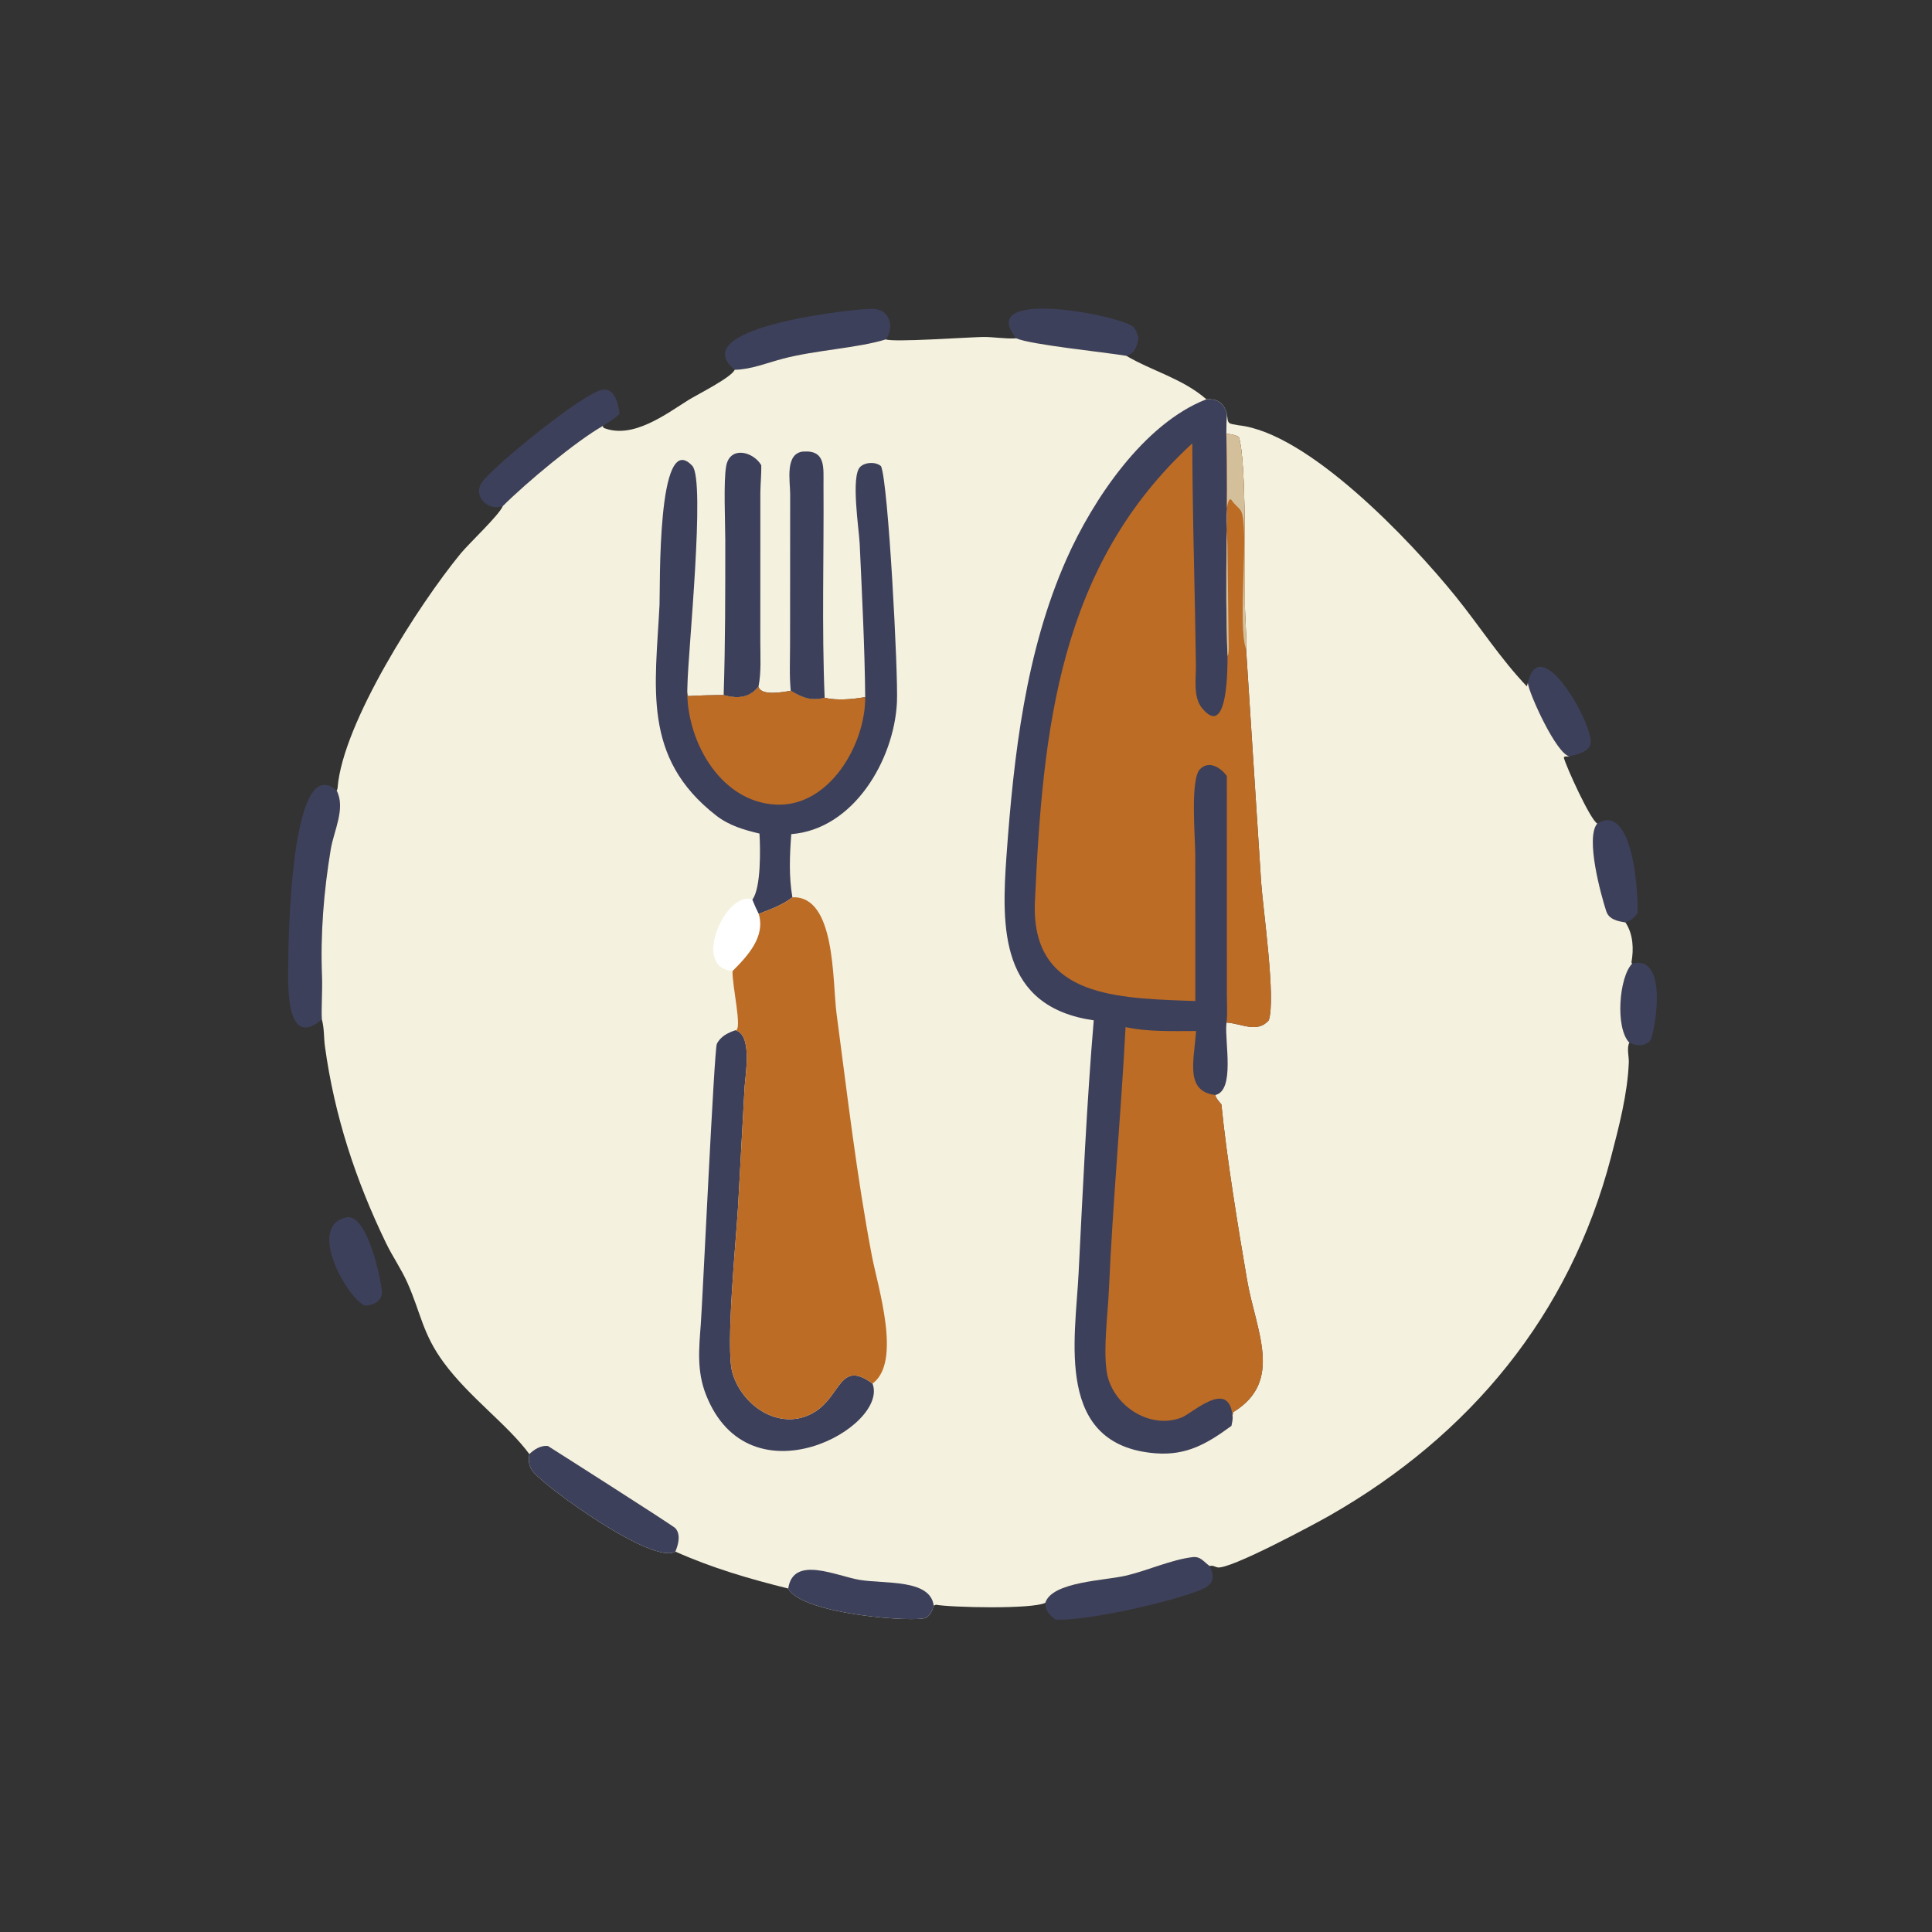 <?xml version="1.0" encoding="utf-8" ?>
<svg xmlns="http://www.w3.org/2000/svg" xmlns:xlink="http://www.w3.org/1999/xlink" width="1024" height="1024">
	<rect width="100%" height="100%" fill="#333333" stroke="none"/>
	<path fill="#3D405B" transform="scale(1.6 1.6)" d="M540.653 319.238C553.177 315.915 547.95 342.999 546.715 344.599C545.054 346.75 541.9 346.544 539.738 345.393C535.009 340.525 536.325 323.728 540.653 319.238Z"/>
	<path fill="#3D405B" transform="scale(1.6 1.6)" d="M115.235 403.198C121.782 403.027 126.044 422.944 126.48 427.579C126.797 430.954 123.874 432.307 120.969 432.529C115.207 430.439 100.952 405.541 115.235 403.198Z"/>
	<path fill="#3D405B" transform="scale(1.6 1.6)" d="M506.11 226.232C510.234 208.178 528.665 241.35 526.818 246.682C525.922 249.266 522.252 249.969 519.928 250.539C515.635 249.939 506.487 229.722 506.11 226.232Z"/>
	<path fill="#3D405B" transform="scale(1.6 1.6)" d="M529.118 272.796C541.179 265.509 542.793 297.088 542.441 302.564C541.168 304.091 540.331 304.914 538.457 305.57C535.905 305.165 532.992 304.609 532.096 301.853C530.388 296.599 525.1 277.55 529.118 272.796Z"/>
	<path fill="#3D405B" transform="scale(1.6 1.6)" d="M336.634 112.072C322.62 94.83 372.835 104.696 375.717 108.563C376.444 109.537 376.817 110.904 377.151 112.063C376.527 114.821 376.042 117.039 373.103 117.867C365.587 116.618 341.476 114.201 336.634 112.072Z"/>
	<path fill="#3D405B" transform="scale(1.6 1.6)" d="M166.564 167.645C161.706 169.482 156.422 164.297 159.716 159.7C163.617 154.256 193.456 129.88 199.751 129.082C203.807 128.569 204.934 134.253 205.209 137.146C203.591 138.703 201.571 139.879 199.699 141.107C191.01 145.99 174.309 159.893 166.564 167.645Z"/>
	<path fill="#3D405B" transform="scale(1.6 1.6)" d="M243.376 122.491C226.023 108.241 284.191 102.126 289.17 102.295C294.777 102.486 296.425 108.354 293.44 112.426C284.02 115.336 270.284 115.946 259.345 118.822C254.096 120.202 248.845 122.39 243.376 122.491Z"/>
	<path fill="#3D405B" transform="scale(1.6 1.6)" d="M346.263 530.965C348.536 523.886 366.048 523.645 373.319 521.88C380.332 520.178 388.05 516.672 395.052 515.821C397.723 515.497 398.778 517.411 400.698 518.762C402.64 522.787 401.911 524.877 397.827 526.621C388.683 530.523 359.092 537.225 349.646 536.497C347.552 534.872 346.284 533.678 346.263 530.965Z"/>
	<path fill="#3D405B" transform="scale(1.6 1.6)" d="M106.624 337.703C94.66 347.823 95.479 326.269 95.474 320.881C95.467 314.555 95.902 248.041 111.526 261.888C114.556 267.821 110.585 275.193 109.571 281.306C107.25 295.286 106.108 309.377 106.676 323.543C106.848 327.828 106.382 334.412 106.624 337.703Z"/>
	<path fill="#F4F1DE" transform="scale(1.6 1.6)" d="M293.44 112.426C296.001 113.44 320.125 111.741 325.372 111.633C329.105 111.557 332.975 112.327 336.634 112.072C341.476 114.201 365.587 116.618 373.103 117.867C381.814 122.98 391.808 125.438 399.638 132.273C403.517 132.076 405.263 133.455 406.472 137.064C406.734 140.649 406.841 140.25 410.268 140.88C433.118 143.294 466.796 178.507 482.236 197.612C490.134 207.384 497.105 218.301 505.792 227.366L506.11 226.232C506.487 229.722 515.635 249.939 519.928 250.539L518.298 250.622L518.026 250.946C518.825 254.054 526.87 271.679 529.118 272.796C525.1 277.55 530.388 296.599 532.096 301.853C532.992 304.609 535.905 305.165 538.457 305.57C541.01 309.412 541.243 314.333 540.439 318.777L540.653 319.238C536.325 323.728 535.009 340.525 539.738 345.393C538.81 347.185 539.644 349.97 539.565 351.946C539.145 362.411 536.296 373.259 533.66 383.365C520.005 435.699 486.844 475.532 440.553 501.994C436.046 504.57 406.899 520.32 403.2 519.194C402.186 518.885 401.836 518.514 400.698 518.762C398.778 517.411 397.723 515.497 395.052 515.821C388.05 516.672 380.332 520.178 373.319 521.88C366.048 523.645 348.536 523.886 346.263 530.965C341.921 533.112 315.221 532.528 309.873 531.567L309.899 531.705L309.384 531.8L309.307 531.913C308.902 533.312 308.15 535.146 306.788 535.881C303.733 537.532 265.763 534.931 261.11 526.22C248.126 522.994 236.047 519.473 223.719 513.985C216.36 518.477 180.902 492.872 176.635 487.564C175.078 485.628 175.06 484.065 175.35 481.686C168.122 471.872 155.628 463.042 147.068 451.472C139.955 441.858 139.442 434.992 134.958 424.928C132.938 420.393 130.038 416.253 127.876 411.783C117.821 390.991 110.817 369.728 107.651 346.726C107.238 343.724 107.442 340.645 106.624 337.703C106.382 334.412 106.848 327.828 106.676 323.543C106.108 309.377 107.25 295.286 109.571 281.306C110.585 275.193 114.556 267.821 111.526 261.888C111.825 261.25 111.793 261.478 111.842 260.862C113.545 239.555 138.636 200.392 152.574 183.393C155.398 179.948 165.32 170.694 166.564 167.645C174.309 159.893 191.01 145.99 199.699 141.107L199.911 141.725C209.607 145.62 220.659 137.135 228.081 132.498C230.963 130.697 242.287 125.067 243.376 122.491C248.845 122.39 254.096 120.202 259.345 118.822C270.284 115.946 284.02 115.336 293.44 112.426Z"/>
	<path fill="white" transform="scale(1.6 1.6)" d="M242.666 321.675C228.805 320.547 240.633 294.695 249.228 298.01C249.862 299.625 250.553 301.17 251.333 302.719C253.665 310.225 247.648 316.726 242.666 321.675Z"/>
	<path fill="#3D405B" transform="scale(1.6 1.6)" d="M261.11 526.22C262.761 515.108 276.928 522.045 284.795 523.362C293.076 524.748 308.198 522.986 309.307 531.913C308.902 533.312 308.15 535.146 306.788 535.881C303.733 537.532 265.763 534.931 261.11 526.22Z"/>
	<path fill="#3D405B" transform="scale(1.6 1.6)" d="M175.35 481.686C177.002 480.113 179.115 478.755 181.494 478.999C181.548 479.004 222.958 505.351 223.747 506.255C225.595 508.373 224.692 511.697 223.719 513.985C216.36 518.477 180.902 492.872 176.635 487.564C175.078 485.628 175.06 484.065 175.35 481.686Z"/>
	<path fill="#3D405B" transform="scale(1.6 1.6)" d="M261.94 228.818C261.446 223.715 261.72 218.428 261.722 213.297L261.753 163.624C261.752 159.451 259.884 149.937 266.268 149.571C273.621 149.15 272.756 155.012 272.795 160.583C272.959 184.075 272.2 207.674 273.177 231.145C268.84 232.335 265.678 231.09 261.94 228.818Z"/>
	<path fill="#3D405B" transform="scale(1.6 1.6)" d="M239.72 230.269C240.278 213.122 240.262 196.072 240.258 178.908C240.256 173.125 239.621 159.308 240.569 154.326C241.848 147.612 249.547 149.581 252.181 154.105C252.254 157.123 251.906 160.183 251.877 163.212L251.865 212.507C251.85 217.266 252.223 222.79 251.258 227.447C248.122 231.35 244.22 231.443 239.72 230.269Z"/>
	<path fill="#3D405B" transform="scale(1.6 1.6)" d="M243.627 341.278C249.321 342.804 246.92 355.953 246.657 360.158L244.478 399.972C243.89 410.137 240.253 446.726 242.63 454.799C245.999 466.242 259.042 474.5 269.976 467.668C278.701 462.216 278.146 450.348 289.03 458.325C294.573 472.76 248.189 498.436 233.862 462.017C230.79 454.211 231.532 446.754 232.15 438.659C232.709 431.331 236.594 347.639 237.454 345.827C238.626 343.358 241.162 342.091 243.627 341.278Z"/>
	<path fill="#3D405B" transform="scale(1.6 1.6)" d="M251.585 276.134C246.346 274.873 241.546 273.498 237.225 270.142C212.578 251 217.12 227.47 218.476 200.363C218.727 195.344 217.544 141.556 229.338 154.324C233.786 159.139 227.876 216.412 227.724 227.049C227.732 228.027 227.494 229.78 227.963 230.595L228.263 230.576C232.04 230.358 235.939 230.231 239.72 230.269C244.22 231.443 248.122 231.35 251.258 227.447C252.056 230.663 259.419 229.266 261.94 228.818C265.678 231.09 268.84 232.335 273.177 231.145C277.215 232.117 282.539 231.65 286.609 230.907C286.441 213.991 285.552 196.919 284.774 180.005C284.568 175.516 281.793 157.787 284.94 154.67C286.565 153.061 290.098 152.883 291.85 154.427C294.261 159.737 297.577 223.3 297.126 232.622C296.201 251.732 282.763 274.722 262.121 276.318C261.597 283.159 261.282 290.468 262.494 297.246C259.335 299.744 255.079 301.295 251.333 302.719C250.553 301.17 249.862 299.625 249.228 298.01C252.15 294.169 251.883 281.04 251.585 276.134Z"/>
	<path fill="#BC6C25" transform="scale(1.6 1.6)" d="M286.609 230.907C286.736 246.569 274.733 267.374 257.065 266.54C237.979 265.64 226.733 244.112 227.724 227.049C227.732 228.027 227.494 229.78 227.963 230.595L228.263 230.576C232.04 230.358 235.939 230.231 239.72 230.269C244.22 231.443 248.122 231.35 251.258 227.447C252.056 230.663 259.419 229.266 261.94 228.818C265.678 231.09 268.84 232.335 273.177 231.145C277.215 232.117 282.539 231.65 286.609 230.907Z"/>
	<path fill="#BC6C25" transform="scale(1.6 1.6)" d="M262.494 297.246C276.921 296.606 275.707 325.158 277.117 335.767C280.667 362.479 283.776 389.514 288.81 415.962C290.81 426.467 298.803 451.223 289.03 458.325C278.146 450.348 278.701 462.216 269.976 467.668C259.042 474.5 245.999 466.242 242.63 454.799C240.253 446.726 243.89 410.137 244.478 399.972L246.657 360.158C246.92 355.953 249.321 342.804 243.627 341.278C246.054 341.483 242.477 326.431 242.666 321.675C247.648 316.726 253.665 310.225 251.333 302.719C255.079 301.295 259.335 299.744 262.494 297.246Z"/>
	<path fill="#3D405B" transform="scale(1.6 1.6)" d="M399.638 132.273C403.517 132.076 405.263 133.455 406.472 137.064C406.272 139.292 406.249 141.502 406.24 143.738C407.76 143.751 408.977 144.069 410.338 144.692C412.994 152.263 412.262 191.231 412.378 200.516C412.439 205.361 413.007 210.256 412.793 215.095L417.774 292.3C418.385 301.139 422.708 331.021 420.288 338.006C416.42 342.401 411.119 338.983 406.298 338.74L406.251 339.203C405.695 345.183 409.156 361.199 402.601 362.742C402.762 363.831 403.941 364.998 404.607 365.859C406.369 383.628 410.082 406.305 413.095 423.919C415.978 440.77 425.411 457.535 408.497 467.806L408.284 468.944C408.476 470.044 408.138 471.242 407.937 472.334C399.843 478.266 393.059 482.229 382.755 481.421C349.307 478.8 356.192 443.694 357.293 421.916C358.685 394.379 359.993 365.388 362.315 338.002C331.162 333.515 331.701 307.262 333.427 283.304C335.806 250.291 339.74 215.798 353.288 185.22C361.999 165.56 378.922 140.255 399.638 132.273Z"/>
	<path fill="#BC6C25" transform="scale(1.6 1.6)" d="M372.856 340.243C380.307 341.874 388.622 341.544 396.214 341.54C395.494 351.688 392.527 361.496 402.601 362.742C402.762 363.831 403.941 364.998 404.607 365.859C406.369 383.628 410.082 406.305 413.095 423.919C415.978 440.77 425.411 457.535 408.497 467.806L408.284 468.944C407.022 456.671 395.118 468.11 391.431 469.56C380.667 473.791 368.099 465.253 366.573 454.136C365.484 446.211 366.975 435.519 367.335 427.327C368.625 398.061 371.343 369.246 372.856 340.243Z"/>
	<path fill="#BC6C25" transform="scale(1.6 1.6)" d="M406.24 143.738C407.76 143.751 408.977 144.069 410.338 144.692C412.994 152.263 412.262 191.231 412.378 200.516C412.439 205.361 413.007 210.256 412.793 215.095L417.774 292.3C418.385 301.139 422.708 331.021 420.288 338.006C416.42 342.401 411.119 338.983 406.298 338.74C406.656 335.716 406.431 332.471 406.416 329.422L406.401 257.08C404.456 254.317 400.469 251.739 397.495 254.822C394.254 258.184 395.904 277.053 395.946 283.016L395.971 331.586L392.501 331.488C367.875 330.581 341.438 329.265 342.834 298.612C345.44 241.354 350.823 187.377 394.967 146.874C395 165.995 395.519 185.115 395.893 204.23L396.155 220.36C396.203 224.598 395.219 230.86 398.07 234.423C407.01 245.595 406.624 219.785 406.621 217.209C405.608 192.758 406.929 168.201 406.24 143.738Z"/>
	<path fill="#D4BF9B" transform="scale(1.6 1.6)" d="M406.24 143.738C407.76 143.751 408.977 144.069 410.338 144.692C412.994 152.263 412.262 191.231 412.378 200.516C412.439 205.361 413.007 210.256 412.793 215.095C409.833 207.151 413.879 175.435 411.166 169.399C410.683 168.323 408.729 167.025 407.942 165.585L407.384 165.375C405.437 167.741 406.58 177.343 406.597 180.477L406.977 211.442C406.983 212.221 407.232 217.082 406.621 217.209C405.608 192.758 406.929 168.201 406.24 143.738Z"/>
</svg>
